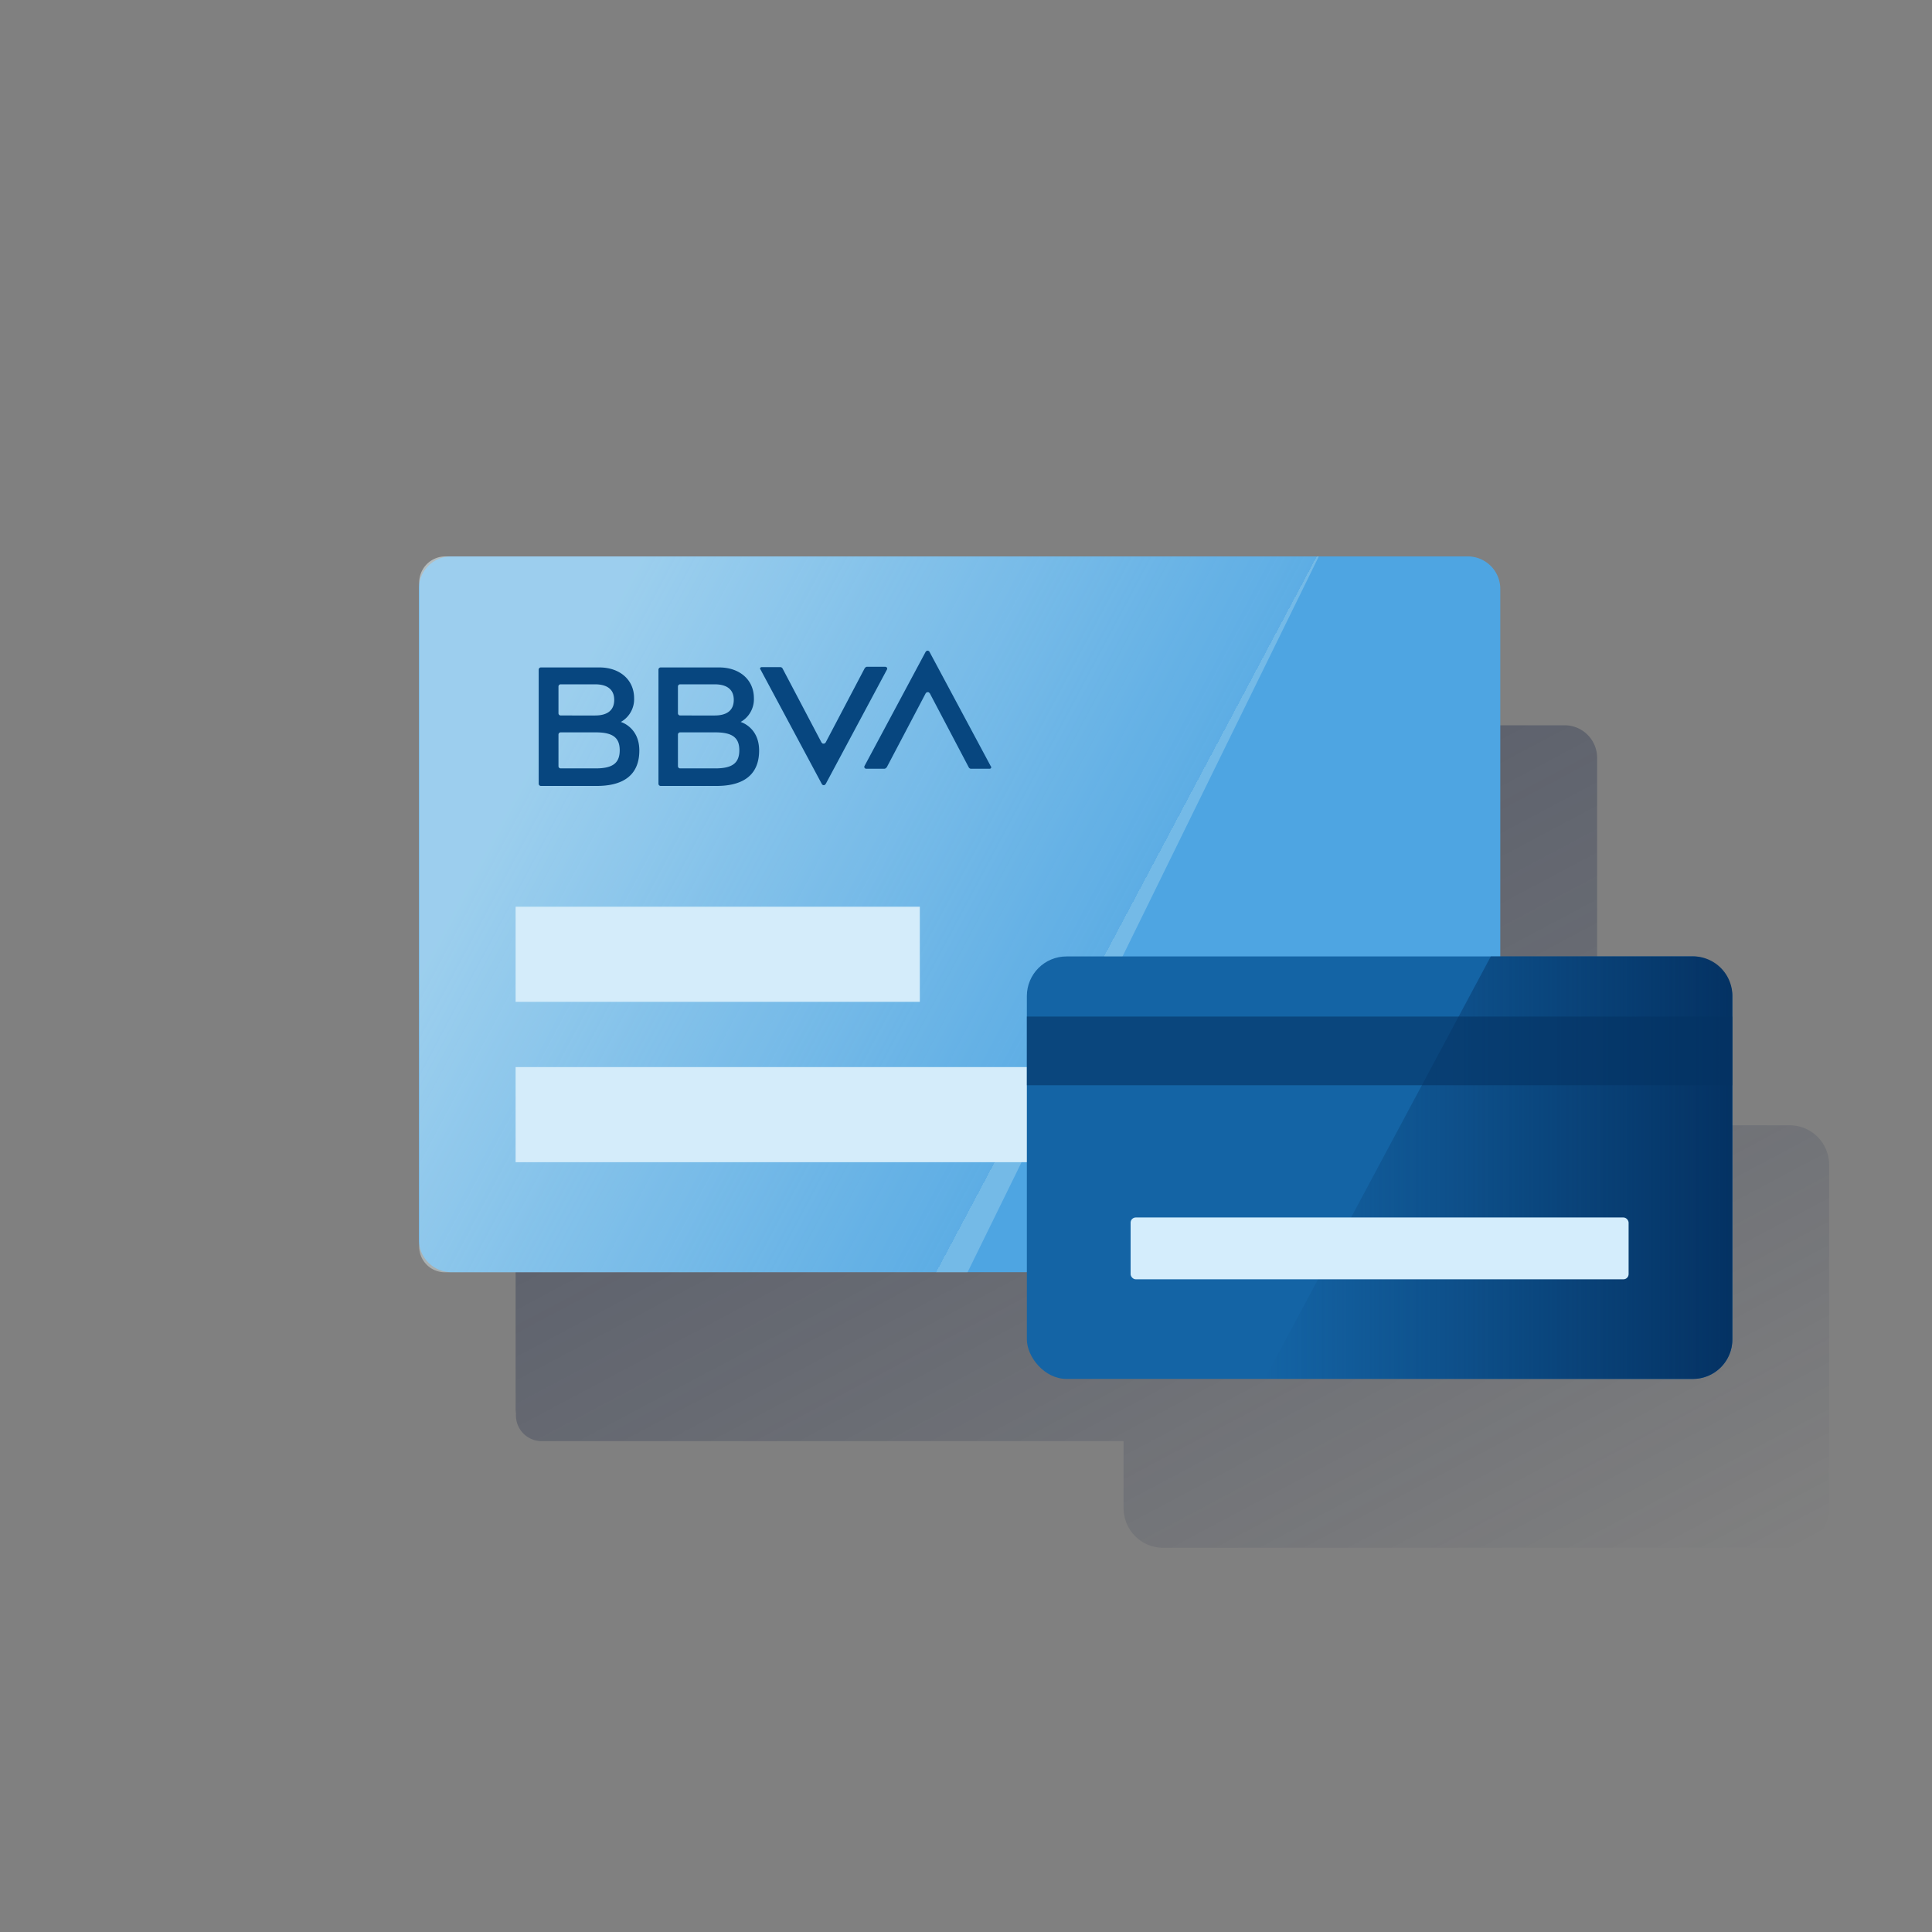 <svg xmlns="http://www.w3.org/2000/svg" xmlns:xlink="http://www.w3.org/1999/xlink" viewBox="0 0 600 600"><rect x="0" y="0" width="600" height="600" fill="#808080" stroke="none"/><defs><style>.cls-1,.cls-4{isolation:isolate;}.cls-2{fill:url(#Degradado_sin_nombre_7);}.cls-3{fill:#4ea5e2;}.cls-4{fill-rule:evenodd;opacity:0.5;fill:url(#Degradado_sin_nombre_9);}.cls-5{fill:#d4ecfa;}.cls-6{fill:#07467f;}.cls-7{fill:#1464a5;}.cls-8{fill:url(#Degradado_sin_nombre_4);}.cls-9{fill:#043263;opacity:0.6;mix-blend-mode:multiply;}.cls-10{fill:#d4edfc;}</style><linearGradient id="Degradado_sin_nombre_7" x1="248.05" y1="181.79" x2="440.45" y2="543.63" gradientUnits="userSpaceOnUse"><stop offset="0" stop-color="#192647"/><stop offset="0" stop-color="#192647" stop-opacity="0.5"/><stop offset="1" stop-color="#192647" stop-opacity="0"/></linearGradient><linearGradient id="Degradado_sin_nombre_9" x1="169.78" y1="11697.28" x2="332.86" y2="11610.57" gradientTransform="matrix(1, 0, 0, -1, 0, 11926.41)" gradientUnits="userSpaceOnUse"><stop offset="0" stop-color="#e9f8f9"/><stop offset="1" stop-color="#e9f8f9" stop-opacity="0.2"/><stop offset="1" stop-color="#e9f8f9" stop-opacity="0.5"/></linearGradient><linearGradient id="Degradado_sin_nombre_4" x1="538" y1="362.63" x2="392.76" y2="362.63" gradientUnits="userSpaceOnUse"><stop offset="0" stop-color="#043263"/><stop offset="1" stop-color="#043263" stop-opacity="0"/></linearGradient></defs><title>GLOMO</title><g class="cls-1"><g id="Contenido"><path class="cls-2" d="M555.74,349.47H496V235.32a10.11,10.11,0,0,0-10.08-10.08H168.39a8.13,8.13,0,0,0-8.16,8.16V234a10.24,10.24,0,0,0-.1,1.36V437.48a10,10,0,0,0,.1,1.34v.47a8,8,0,0,0,8.06,8.27H348.94v20.81a12.31,12.31,0,0,0,12.31,12.31H555.74a12.26,12.26,0,0,0,12.31-12.22V361.69A12.27,12.27,0,0,0,555.74,349.47Z"/><path class="cls-3" d="M140.16,172.8H455.85a10.1,10.1,0,0,1,10.08,10.08V385a10.11,10.11,0,0,1-10.08,10.09H140.16A10.12,10.12,0,0,1,130.08,385V182.88A10,10,0,0,1,140.16,172.8Z"/><path class="cls-4" d="M138.25,395.12H300.48L409.57,172.8H138.35a8.13,8.13,0,0,0-8.17,8.16h0V386.85A8,8,0,0,0,138.25,395.12Z"/><rect class="cls-5" x="160.13" y="281.59" width="125.53" height="29.54"/><rect class="cls-5" x="160.13" y="331.39" width="274.05" height="29.54"/><path class="cls-6" d="M268.51,207.58l-12.09,23a.79.79,0,0,1-1,.3l-.3-.3-12.1-23a.84.84,0,0,0-.61-.4h-5.85a.47.47,0,0,0-.5.5c0,.1,0,.2.1.2l19.06,35.59a.68.68,0,0,0,.9.31l.31-.31,19.05-35.59a.57.57,0,0,0-.2-.7c-.1,0-.2-.1-.3-.1h-5.85a1.08,1.08,0,0,0-.61.5"/><path class="cls-6" d="M275.37,238.33l12.1-23a.79.79,0,0,1,1-.3l.3.3,12.1,23a.83.83,0,0,0,.61.41h5.84a.48.48,0,0,0,.51-.51c0-.1,0-.2-.1-.2l-19.06-35.59a.69.69,0,0,0-.91-.3l-.3.3-19,35.49a.56.56,0,0,0,.21.7c.1,0,.1.11.2.11h5.85a1,1,0,0,0,.6-.41"/><path class="cls-6" d="M185,238.63H174.14a.68.68,0,0,1-.7-.7h0v-9.78a.69.69,0,0,1,.7-.71H185c5.14,0,7.46,1.52,7.46,5.55s-2.22,5.64-7.46,5.64m-10.89-26.11h10.69c3.93,0,5.95,1.71,5.95,4.84s-2,4.84-5.95,4.84H174.14a.69.69,0,0,1-.7-.71h0v-8.26a.69.69,0,0,1,.7-.71h0m18.65,11.7a8.1,8.1,0,0,0,4.14-7.36c0-5.75-4.44-9.58-10.79-9.58H168a.68.68,0,0,0-.7.7h0v35.39a.69.69,0,0,0,.7.71h17.34c8.67,0,13.21-3.73,13.21-11s-5.75-8.87-5.75-8.87"/><path class="cls-6" d="M222.13,238.63H211.25a.69.69,0,0,1-.71-.7v-9.78a.69.69,0,0,1,.71-.71h10.88c5.15,0,7.47,1.52,7.47,5.55s-2.22,5.64-7.47,5.64m-10.88-26.11h10.68c3.94,0,5.95,1.71,5.95,4.84s-2,4.84-5.95,4.84H211.25a.69.69,0,0,1-.71-.71v-8.26a.69.69,0,0,1,.71-.71h0M230,224.22a8.11,8.11,0,0,0,4.13-7.36c0-5.75-4.43-9.58-10.79-9.58H205.2a.69.69,0,0,0-.71.7h0v35.39a.69.69,0,0,0,.71.71h17.34c8.67,0,13.21-3.73,13.21-11s-5.75-8.87-5.75-8.87"/><rect class="cls-7" x="318.9" y="297.03" width="219.1" height="131.21" rx="12.31"/><path class="cls-8" d="M525.7,428.24A12.26,12.26,0,0,0,538,416V309.25A12.26,12.26,0,0,0,525.7,297H463L392.76,428.24Z"/><rect class="cls-9" x="318.9" y="315.7" width="219.1" height="21.33"/><rect class="cls-10" x="351.12" y="378.1" width="154.66" height="19.2" rx="1.61"/></g></g></svg>